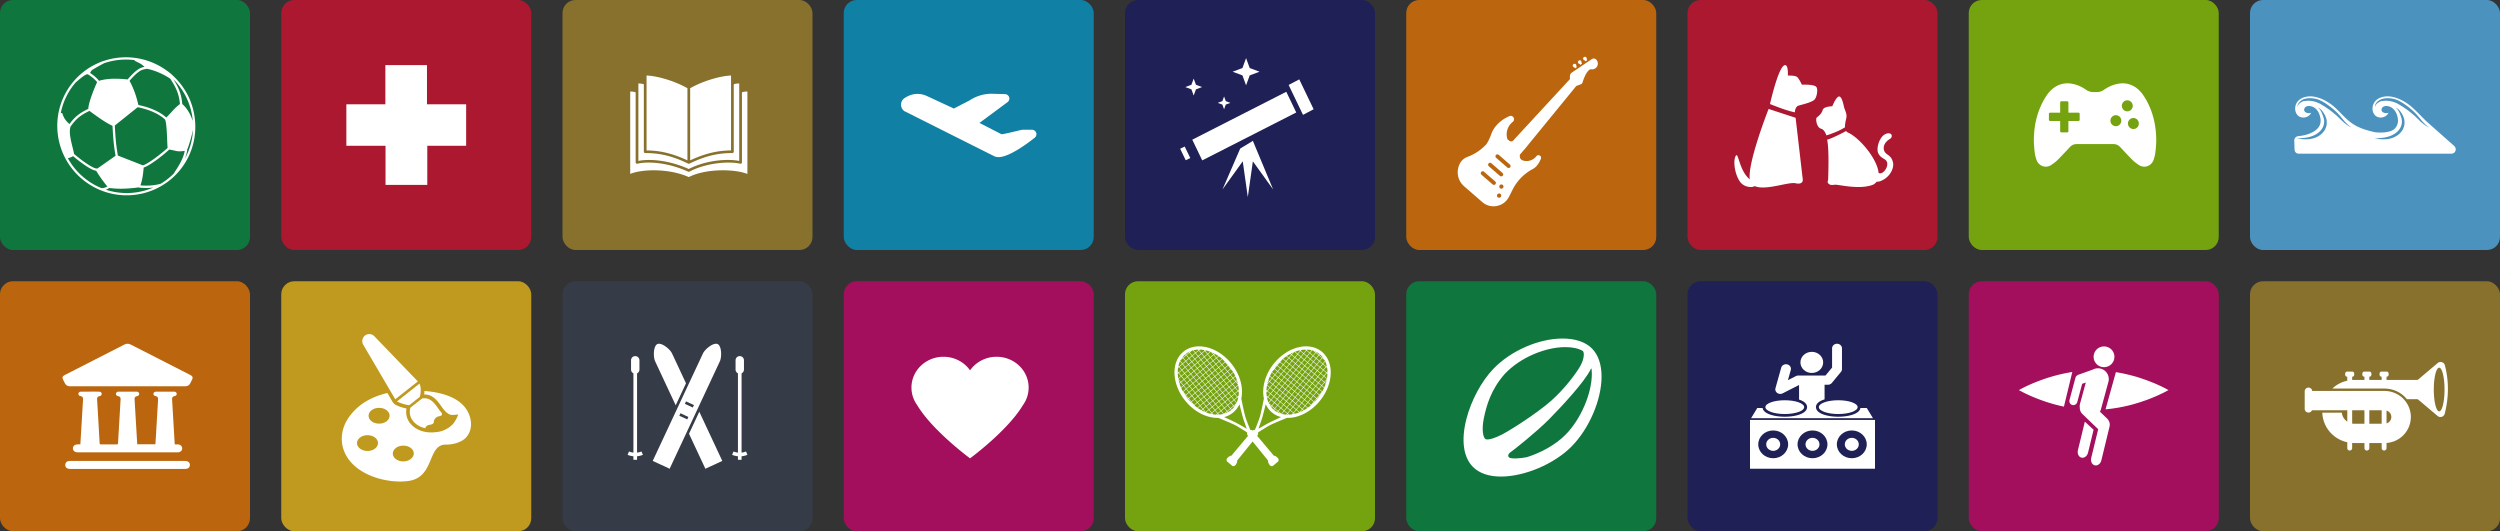 <svg width="960" height="204" viewBox="0 0 960 204" xmlns="http://www.w3.org/2000/svg"><rect x="0" y="0" width="960" height="204" fill="#333333" stroke="none"/><title>41912BD5-7019-4641-8FF4-F7DC8CDA6E2E</title><g fill="none" fill-rule="evenodd"><rect fill="#019444" opacity=".7" width="96" height="96" rx="5"/><path d="M74.975 47.54a.321.321 0 0 0-.004-.174l-.005-.021c-.345-6.96-3.333-13.404-8.415-18.155-.623-.647-1.551-1.412-2.612-2.152a26.675 26.675 0 0 0-23.857-3.727c-.578.15-1.374.452-2.3.873a26.056 26.056 0 0 0-4.948 2.826 26.44 26.44 0 0 0-4.272 3.89c-9.636 10.935-8.53 27.726 2.463 37.43a26.691 26.691 0 0 0 6.836 4.388c.356.17.652.272.904.381 10.397 4.159 22.315 1.347 29.674-7.003 4.509-5.12 6.828-11.704 6.536-18.557zm-.948-1.102c-.024-.063-.046-.127-.071-.19-.541-1.459-1.535-4.147-3.963-6.302-.358-4.528-1.97-7.176-3.406-9.503a25.68 25.68 0 0 1 7.44 15.995zM56.322 26.43a.667.667 0 0 0 .062-.018c2.335.409 5.951 1.736 9.06 3.856a.384.384 0 0 0 .042.094l.302.487c1.386 2.246 2.956 4.79 3.31 9.112-1.41 1.04-2.416 2.148-3.391 3.22-.581.639-1.179 1.297-1.86 1.94-2.285-2.128-6.336-3.947-10.71-4.798-.43-1.895-1.289-5.408-3.397-9.299.055-.063.108-.125.163-.186 3.388-3.848 4.582-4.067 5.964-4.32.147-.027.299-.055.455-.088zM44.086 48.2l8.769-7.017c4.398.838 8.446 2.67 10.58 4.789.521 1.617.655 5.102.756 7.666.049 1.312.096 2.46.177 3.151-3.443 3.143-8.013 6.368-9.504 6.704l-9.592-3.757c-.717-4.021-.928-6.775-1.186-11.535zm.288 11.607l-6.945 4.89a.348.348 0 0 0-.208-.018c-1.295.27-6.279-3.388-8.707-5.511a.37.37 0 0 0-.089-.056c-.103-.696-.324-1.579-.573-2.582-.657-2.645-1.471-5.923-.74-7.96.015-.011.026-.025.04-.038l.025-.034c.475-.683.933-1.274 1.402-1.805 1.482-1.684 3.162-2.88 5.774-4.105l.532.386c2.432 1.776 5.74 4.195 8.309 5.33.26 4.736.47 7.492 1.18 11.503zM35.107 27.16c.098-.11.204-.207.327-.317l.069-.062c.26-.142.595-.34.984-.567.915-.536 2.168-1.27 3.543-1.962a25.889 25.889 0 0 1 11.627-1.167c0 .13.072.253.191.313.24.124.481.24.723.357 1.027.497 2.006.97 2.904 1.923-1.403.266-2.838.695-6.256 4.576l-.219.248c-3.444-.343-7.404-.532-10.965.52-1.317-1.57-2.424-2.318-3.405-2.979l-.026-.019c.215-.5.373-.716.503-.864zM23.982 43.648a.35.35 0 0 0-.558-.174c-.036.03-.072.061-.106.094a25.296 25.296 0 0 1 5.719-11.877c.17-.14.384-.327.628-.54 1.015-.883 3.378-2.947 4.129-2.59a18.975 18.975 0 0 0 .13.087l.206.14c.914.619 1.948 1.316 3.165 2.75-1.094 2.326-3.387 8.071-3.376 10.262-2.7 1.273-4.453 2.527-6.01 4.295-.414.47-.82.981-1.23 1.555-.05-.045-.1-.093-.15-.14-.78-.729-1.957-1.832-2.547-3.862zm7.623 24.024a25.703 25.703 0 0 1-5.537-6.904c.969-.272 1.434-.452 1.978-.821.894.756 6.429 5.369 8.878 5.62a51.477 51.477 0 0 0 4.283 6.026c-.802.494-1.46.664-2.31.613a25.665 25.665 0 0 1-7.292-4.534zm9.068 5.188a6 6 0 0 0 1.291-.687c3.862.57 8.169.213 11.2-.213.043.029.092.047.147.055.727.096 2.89.318 5.494.021a25.622 25.622 0 0 1-18.132.824zm26.323-6.69a.36.36 0 0 0-.058.255 25.184 25.184 0 0 1-5.37 4.214.33.33 0 0 0-.156.004c-3.145.827-6.157.672-7.504.536.606-1.512 1.023-3.76 1.264-6.84 1.769-.495 6.246-3.64 9.826-6.91.892.147 1.5.286 1.993.401 1.201.278 1.752.406 3.937.12-.281 1.642-1.072 4.063-3.932 8.22zm3.92-5.082c.615-1.468.849-2.564.968-3.435a.333.333 0 0 0-.02-.175c.547-1.243 1.662-4.76 2.235-7.637a25.309 25.309 0 0 1-3.182 11.247z" fill="#FFF" fill-rule="nonzero"/><rect fill="#F67C01" opacity=".7" y="108" width="96" height="96" rx="5"/><path d="M48.975 180.071H26.853c-1.055 0-1.744-.547-1.796-1.42-.057-.957.62-1.64 1.664-1.645 2.332-.01 4.663-.005 6.994-.005h37.35c1.168 0 1.9.639 1.852 1.62-.044.87-.714 1.445-1.72 1.448-2.364.006-4.728.004-7.093.004H48.975v-.002zm-18.12-9.435c.094-1.516.185-2.96.272-4.405.225-3.767.447-7.535.671-11.303.033-.552.074-1.104.097-1.657.027-.665-.284-1.041-.933-1.155-.586-.102-.888-.442-.845-.95.04-.45.414-.771.977-.774 1.901-.012 3.802-.008 5.703-.008.447 0 .894-.01 1.339.01.513.023.884.356.918.788.039.485-.258.822-.815.927-.709.134-1.003.467-.963 1.174.175 3.07.366 6.139.547 9.208.149 2.534.303 5.067.429 7.602.02.407.102.561.556.555 2-.025 4-.021 6-.002.393.004.495-.12.516-.493.277-4.906.571-9.81.86-14.715.043-.715.093-1.43.12-2.144.025-.714-.26-1.052-.956-1.183-.562-.106-.859-.437-.825-.92.03-.448.414-.795.96-.798 2.33-.012 4.66-.013 6.992-.004.554.002.94.335.979.78.044.498-.263.842-.85.948-.654.119-.969.484-.931 1.156.13 2.34.275 4.678.414 7.017l.456 7.698.152 2.61h6.98c.071-1.086.147-2.153.21-3.22.265-4.5.528-8.998.79-13.497.016-.276.034-.554.02-.83-.024-.503-.34-.838-.846-.929-.646-.116-.97-.439-.934-.93.036-.476.44-.802 1.062-.804 2.282-.008 4.563-.007 6.844 0 .621.003 1.016.335 1.038.823.022.49-.285.8-.9.908-.582.104-.917.497-.884 1.1.155 2.779.32 5.556.484 8.334.157 2.68.315 5.359.474 8.038.019.324.047.647.077 1.047.377 0 .732-.003 1.088 0 1.041.008 1.752.624 1.759 1.52.007.914-.718 1.547-1.785 1.547-6.646.002-13.291.001-19.937 0l-18.3-.001c-1.207 0-1.949-.596-1.934-1.545.016-.96.74-1.525 1.957-1.524h.897zm18.128-22.308c-7.373 0-14.745-.002-22.118.002-.899 0-1.554-.355-1.946-1.165-.228-.469-.473-.93-.706-1.396-.404-.807-.244-1.3.576-1.719 3.882-1.986 7.766-3.97 11.65-5.952 3.766-1.924 7.538-3.838 11.298-5.773.85-.438 1.646-.43 2.497.005 7.572 3.878 15.152 7.743 22.729 11.612.132.067.265.132.394.205.573.329.765.867.491 1.456-.247.532-.53 1.047-.791 1.573-.388.784-1.025 1.153-1.905 1.153-3.637-.003-7.274 0-10.91 0H48.982z" fill="#FFF"/><rect fill="#DF0D2E" opacity=".7" x="108" width="96" height="96" rx="5"/><path fill="#FFF" fill-rule="nonzero" d="M147.982 25h15.975v15.05H179v15.927h-14.921V71h-16.036V55.977H133V40.05h14.982z"/><rect fill="#FCC717" opacity=".7" x="108" y="108" width="96" height="96" rx="5"/><g fill-rule="nonzero" fill="#FFF"><path d="M180.844 162.16c-.43-4.402-3.555-10.888-17.852-12.028 0 .471-.039.943-.117 1.336h.078c3.125 0 4.844 2.162 6.524 4.56 1.953 2.87 3.359 3.302 4.023 3.302 0 0 1.367 0 2.46-.196a11.415 11.415 0 0 1-2.03 3.695l-.274.275a8.813 8.813 0 0 1-2.422 1.73l-.234.118-.469.236c-1.25.51-2.226.668-2.5.668-.82.118-1.64.196-2.46.196-3.594 0-6.68-1.454-8.438-4.01-1.328-1.965-1.25-4.048-1.055-5.188-2.578-.472-4.258-1.455-4.336-1.494-.82-.59-1.172-1.337-1.172-1.337l-1.797-3.105c-9.18 2.123-13.632 7.076-15.742 10.81-1.758 3.145-2.304 6.958-1.25 10.457 3.086 10.22 16.992 13.68 25.117 12.5 10.118-1.454 7.149-13.955 14.22-13.955 2.773 0 4.804-.668 6.25-1.493 2.421-1.337 3.75-4.167 3.476-7.076zm-39.727 11.008c-2.226 0-4.023-1.337-4.023-3.027 0-1.651 1.797-3.027 4.023-3.027 2.227 0 4.024 1.336 4.024 3.027 0 1.69-1.797 3.027-4.024 3.027zm4.453-10.496c-2.226 0-4.023-1.337-4.023-3.027 0-1.69 1.797-3.027 4.023-3.027 2.227 0 4.024 1.336 4.024 3.027 0 1.69-1.797 3.027-4.024 3.027zm9.297 14.505c-2.226 0-4.023-1.336-4.023-3.027 0-1.65 1.797-3.027 4.023-3.027 2.227 0 4.024 1.337 4.024 3.027-.04 1.651-1.836 3.027-4.024 3.027z"/><path d="M151.781 153.316l8.672-6.84-16.719-17.375a2.68 2.68 0 0 0-3.593-.236c-1.055.825-1.328 2.32-.664 3.498l12.304 20.953zM157.172 155.596l4.062-3.224s.82-3.105-.156-5.07l-8.633 6.84s1.875 1.1 4.727 1.454zM158.305 161.257c.976 1.454 2.695 2.673 5 3.184.117-.472.43-.865.86-1.062.78-.393 1.913-.196 2.304-.982.117-.236.117-.472.156-.708.156-.826.86-1.572 1.68-1.769.547-.157 1.328-.197 1.406-.786.039-.197-.04-.433-.156-.63-.39-.47-.82-.982-1.25-1.61-1.836-2.674-3.36-4.325-6.211-3.893l-4.492 3.538c0-.039-.86 2.438.703 4.718z"/></g><rect fill="#AB8C2C" opacity=".7" x="216" width="96" height="96" rx="5"/><path d="M248.28 29c4.02.14 10.77 2.05 15.697 4.885v27.703c-6.721-3.17-11.698-3.783-15.698-3.824V29zm32.44 0v28.764c-4 .041-8.976.654-15.697 3.824V33.885c4.927-2.834 11.676-4.744 15.698-4.885zm-35.58 3.053c.73.012 1.42.059 2.093.322v25.887c0 .27.249.514.523.514 4.142 0 9.26.501 16.515 4.066a.54.54 0 0 0 .458 0c7.254-3.565 12.373-4.066 16.515-4.066a.54.54 0 0 0 .523-.514V32.375c.673-.263 1.362-.31 2.093-.322v29.744c-4.506-.898-12.742-.324-19.376 3.102-7.534-3.395-14.924-3.989-19.344-3.102V32.053zM242 35.138c.731.012 1.42.059 2.093.322v26.916c0 .312.346.576.654.498 3.997-.982 11.78-.499 19.524 3.053.149.068.33.062.474-.016 6.653-3.52 15.53-4.014 19.508-3.037.308.078.654-.186.654-.498V35.46c.673-.263 1.362-.31 2.093-.321v31.656c-2.343-.92-5.983-1.457-10.007-1.398-4.345.064-8.993.824-12.493 2.603-3.972-1.772-8.653-2.54-12.885-2.603-3.896-.06-7.323.47-9.615 1.382v-31.64z" fill-rule="nonzero" fill="#FFF"/><rect fill="#383F52" opacity=".7" x="216" y="108" width="96" height="96" rx="5"/><path d="M275.571 132.124c-1.57-.73-4.851 1.925-5.645 3.624l-19.278 41.233L257.14 180s14.682-31.402 19.277-41.233c.794-1.699.727-5.912-.846-6.643zm-11.671 28.93l-3.047-1.418.444-.948 3.046 1.419-.443.947zm2.134-4.565l-3.046-1.417.443-.948 3.047 1.417-.444.948zm20.432 16.88a6.323 6.323 0 0 1-1.7.435v-30.443c.54-.26.915-.805.915-1.442v-3.57c0-.888-.723-1.608-1.613-1.608s-1.613.719-1.613 1.608v3.57c0 .637.374 1.182.914 1.442v30.443a6.33 6.33 0 0 1-1.7-.435l-.535 1.288c.724.298 1.476.48 2.234.551v1.367h1.398v-1.367a7.757 7.757 0 0 0 2.234-.551l-.534-1.288zm-41.833.435v-30.443c.538-.26.914-.805.914-1.442v-3.57c0-.888-.723-1.608-1.613-1.608s-1.613.719-1.613 1.608v3.57c0 .637.375 1.182.914 1.442v30.443a6.323 6.323 0 0 1-1.7-.435l-.535 1.288c.724.298 1.476.48 2.234.551v1.367h1.398v-1.367a7.757 7.757 0 0 0 2.234-.551l-.535-1.288a6.3 6.3 0 0 1-1.698.435zm19.947-7.245l6.283 13.44 6.492-3.02-8.824-18.871-3.951 8.451zm-5.108-10.925l3.951-8.452-5.346-11.434c-.794-1.7-4.074-4.354-5.645-3.624-1.573.732-1.64 4.945-.847 6.643 1.683 3.598 4.715 10.087 7.887 16.867z" fill="#FFF" fill-rule="nonzero"/><rect fill="#02A2D5" opacity=".7" x="324" width="96" height="96" rx="5"/><path d="M347.307 37.7c2.843-1.919 5.862-2.155 8.823-.736l9.824 4.556.291.17 6.08-3.135c2.542-1.67 5.447-2.555 8.453-2.555h.003l5.13.144c.739.02 1.38.499 1.602 1.193.222.694-.02 1.45-.613 1.885l-10.792 7.982 8.493 4.354c1.05-.1 4.087-.831 5.599-1.197 1.955-.469 2.257-.537 2.6-.537h3.467c.731 0 1.386.454 1.632 1.135.246.68.032 1.44-.537 1.898-1.55 1.248-9.502 7.476-13.884 7.476-.745 0-1.404-.164-1.865-.434l-34.344-17.227a2.988 2.988 0 0 1-1.269-2.49 3.006 3.006 0 0 1 1.307-2.482" fill="#FFF"/><rect fill="#D4006F" opacity=".7" x="324" y="108" width="96" height="96" rx="5"/><path d="M395 148.829c0-6.533-5.507-11.829-12.3-11.829-4.246 0-7.99 2.069-10.2 5.215-2.21-3.146-5.953-5.215-10.2-5.215-6.793 0-12.3 5.296-12.3 11.829 0 2.507.815 4.829 2.198 6.742C358.135 165.477 372.5 176 372.5 176s14.365-10.523 20.302-20.429A11.462 11.462 0 0 0 395 148.83" fill="#FFF"/><rect fill="#171964" opacity=".7" x="432" width="96" height="96" rx="5"/><path fill="#FFF" fill-rule="nonzero" d="M476.241 57.04l4.861-2.946 7.778 18.655-7.778-10.8-1.944 13.746-1.945-13.746-7.778 10.8zM497.757 43.193l-36.1 18.397-3.822-7.95 36.1-18.396zM504.435 41.953l-4.08 2.15-5.52-11.483 4.08-2.148zM457.068 60.684l-1.75.85-2.144-4.416 1.75-.85zM458.376 30.172l.871 2.377 2.354.88-2.354.88-.871 2.378-.871-2.379-2.355-.879 2.355-.88zM470.043 37.044l.656 1.792 1.775.663-1.775.663-.656 1.791-.657-1.791-1.774-.663 1.774-.663zM478.494 22.317l1.396 3.81 3.774 1.411-3.774 1.41-1.396 3.811-1.396-3.81-3.774-1.41 3.774-1.411z"/><rect fill="#91D300" opacity=".7" x="432" y="108" width="96" height="96" rx="5"/><path d="M507.627 135.098h-.002a8.354 8.354 0 0 0-.235-.192l-.01-.008c-4.837-3.76-12.863-1.773-18.066 4.535-3.513 4.261-4.868 9.44-3.977 13.616-.101.512-1.078 5.412-1.565 7.044-.32 1.072-1.262 3.454-1.874 4.972a1.323 1.323 0 0 0-.899.274 1.322 1.322 0 0 0-.899-.274c-.611-1.518-1.552-3.9-1.873-4.972-.488-1.632-1.464-6.532-1.565-7.044.892-4.177-.463-9.355-3.978-13.616-5.203-6.308-13.23-8.294-18.065-4.535l-.01.008a8.115 8.115 0 0 0-.236.191l-.002.001c-2.353 1.974-3.543 5.05-3.35 8.663.19 3.546 1.695 7.197 4.236 10.277 3.514 4.262 8.317 6.55 12.555 6.428.48.194 5.081 2.057 6.584 2.838.986.514 3.138 1.88 4.506 2.764a1.35 1.35 0 0 0 .265 1.192l.086.104-6.465 7.688c-.368-.203-1.206.503-1.526.891-.357.433-.347 1.036.023 1.346l1.825 1.53c.37.31.96.21 1.317-.223.32-.388.852-1.35.588-1.677l5.985-7.394 5.986 7.395c-.264.328.268 1.29.587 1.678.358.432.948.53 1.317.223l1.824-1.53c.37-.31.38-.913.024-1.346-.32-.388-1.16-1.095-1.527-.891l-6.463-7.687.085-.106a1.35 1.35 0 0 0 .265-1.192c1.367-.883 3.52-2.25 4.507-2.763 1.501-.782 6.103-2.644 6.583-2.838 4.238.122 9.04-2.167 12.554-6.428 2.542-3.081 4.046-6.732 4.238-10.277.191-3.615-.999-6.69-3.353-8.665zm-31.924 15.263l-.181-.218.172-.145.009.363zm-8.353-2.303l-.931-1.127 1.12-.939.931 1.129-1.12.937zm1.247-.784l.93 1.129-1.119.938-.93-1.128 1.12-.939zm-2.33-.216l.932 1.129-1.039.87-.93-1.129 1.038-.87zm-1.164.716l-.931-1.128 1.039-.87.93 1.127-1.038.87zm1.19-.998l-.93-1.128 1.118-.938.931 1.128-1.119.938zm-1.058-1.282l-.964-1.17 1.12-.938.963 1.17-1.119.938zm-.15.128l-1.04.87-.964-1.17 1.039-.869.964 1.17zm-2.157-.172l.964 1.17-1.119.937-.964-1.168 1.119-.939zm-1.246.785l-.93-1.129 1.118-.937.932 1.127-1.12.939zm1.272-1.067l-.93-1.128 1.037-.87.931 1.128-1.038.87zm-1.058-1.281l-.931-1.13 1.04-.868.93 1.128-1.04.87zm-.153.127l-1.118.938-.931-1.128 1.119-.938.93 1.128zm-2.177-.344l-.93-1.128 1.12-.938.93 1.127-1.12.94zm-.15.128l-1.12.938-.93-1.128 1.119-.937.93 1.127zm.126.154l.93 1.128-1.118.938-.93-1.128 1.118-.938zm1.056 1.282l.931 1.128-1.119.938-.93-1.128 1.118-.938zm1.06 1.283l.963 1.169-1.119.938-.965-1.17 1.12-.937zm1.09 1.322l.93 1.128-1.119.939-.93-1.129 1.119-.938zm.152-.127l1.118-.938.931 1.128-1.119.938-.93-1.128zm2.178.344l.93 1.128-1.12.938-.93-1.128 1.12-.938zm1.056 1.281l.931 1.13-1.119.937-.93-1.128 1.118-.939zm.153-.127l1.039-.87.93 1.128-1.04.87-.93-1.128zm2.095.412l.93 1.128-1.036.87-.931-1.128 1.037-.87zm.153-.128l1.119-.938.93 1.128-1.119.938-.93-1.128zm1.271-1.065l1.12-.939.93 1.128-1.12.938-.93-1.127zm-.127-.154l-.93-1.128 1.118-.939.931 1.129-1.119.938zm-1.056-1.282l-.931-1.128 1.119-.939.93 1.128-1.118.939zm-1.059-1.283l-.93-1.128 1.12-.938.93 1.128-1.12.938zm-1.057-1.282l-.964-1.168 1.119-.94.964 1.17-1.119.938zm-1.09-1.323l-.932-1.129 1.12-.938.931 1.128-1.12.939zm-.155.128l-1.119.938-.93-1.128 1.119-.938.93 1.128zm-2.175-.343l-.93-1.13 1.118-.938.93 1.128-1.118.94zm-1.058-1.283l-.93-1.128 1.12-.938.93 1.128-1.12.938zm-.153.127l-1.037.87-.93-1.127 1.037-.87.93 1.127zm-2.094-.411l-.93-1.128 1.037-.87.931 1.128-1.038.87zm-.152.128l-1.12.938-.931-1.128 1.12-.938.931 1.128zm-1.271 1.066l-1.12.937-.93-1.128 1.117-.938.933 1.129zm-.215 2.346l-1.12.938-.929-1.127 1.118-.938.931 1.127zm.127.154l.93 1.13-1.118.937-.93-1.128 1.118-.939zm1.057 1.283l.93 1.128-1.119.938-.93-1.128 1.119-.938zm1.058 1.282l.964 1.17-1.12.938-.964-1.17 1.12-.938zm1.09 1.323l.93 1.128-1.118.938-.93-1.127 1.118-.939zm1.058 1.281l.931 1.129-1.12.938-.93-1.128 1.119-.939zm.152-.127l1.119-.938.931 1.128-1.12.94-.93-1.13zm2.177.345l.93 1.129-1.119.937-.93-1.127 1.12-.94zm1.057 1.282l.93 1.128-1.118.938-.931-1.128 1.119-.938zm.152-.128l1.119-.938.93 1.127-1.118.939-.931-1.128zm2.178.344l.93 1.127-1.12.939-.93-1.128 1.12-.938zm.151-.128l1.038-.87.931 1.127-1.038.87-.93-1.127zm1.19-.998l1.119-.938.93 1.128-1.118.938-.93-1.128zm2.178.345l.93 1.128-1.119.938-.93-1.128 1.119-.938zm.152-.129l1.118-.937.931 1.127-1.119.938-.93-1.128zm-.126-.154l-.932-1.128 1.12-.938.93 1.128-1.118.938zm-.716-3.475l1.118-.939.931 1.128-1.119.938-.93-1.127zm-.128-.155l-.931-1.128 1.12-.938.929 1.128-1.118.938zm-1.057-1.282l-.931-1.128 1.119-.938.93 1.128-1.118.938zm-1.057-1.282l-.93-1.128 1.118-.938.931 1.128-1.119.938zm-1.058-1.282l-.965-1.169 1.12-.938.964 1.17-1.12.937zm-1.092-1.323l-.93-1.128 1.118-.938.931 1.128-1.119.938zm-1.056-1.282l-.932-1.128 1.12-.938.931 1.128-1.12.938zm-.154.128l-1.118.938-.931-1.128 1.119-.938.93 1.128zm-2.176-.344l-.93-1.128 1.119-.938.93 1.128-1.119.938zm-1.057-1.282l-.93-1.128 1.118-.938.931 1.129-1.119.937zm-.153.128l-1.12.939-.93-1.129 1.12-.938.93 1.128zm-2.176-.344l-.931-1.128 1.119-.939.93 1.128-1.118.94zm-.153.128l-1.037.87-.932-1.129 1.04-.87.93 1.129zm-1.19.997l-1.119.94-.93-1.13 1.118-.938.93 1.128zm-2.177-.343l-.93-1.128 1.119-.939.93 1.128-1.119.939zm.906 1.409l-1.12.938-.93-1.128 1.119-.938.93 1.128zm-1.272 1.066l-1.118.937-.93-1.128 1.118-.938.93 1.129zm.126.154l.932 1.128-1.12.938-.931-1.128 1.12-.938zm.717 3.476l-1.12.938-.93-1.128 1.119-.938.93 1.128zm.126.155l.931 1.127-1.119.939-.93-1.128 1.118-.938zm1.057 1.281l.931 1.128-1.12.939-.93-1.129 1.119-.938zm.75 3.518l-1.117.937-.964-1.169 1.117-.937.964 1.17zm-.81-1.298l1.118-.938.964 1.169-1.119.938-.964-1.17zm2.209.386l.93 1.128-1.118.939-.931-1.128 1.119-.94zm1.058 1.281l.931 1.128-1.119.939-.931-1.128 1.12-.939zm1.057 1.282l.93 1.128-1.118.938-.93-1.128 1.118-.938zm.154-.128l1.119-.939.93 1.129-1.118.938-.931-1.128zm2.175.344l.931 1.128-1.119.938-.93-1.128 1.118-.938zm1.057 1.282l.931 1.128-1.119.938-.93-1.128 1.118-.938zm.152-.128l1.12-.938.93 1.128-1.119.938-.93-1.128zm2.178.345l.93 1.127-1.118.939-.93-1.128 1.118-.938zm.152-.127l1.12-.94.93 1.129-1.119.937-.93-1.126zm1.272-1.067l1.039-.87.93 1.128-1.039.87-.93-1.128zm2.095.412l.931 1.128-1.039.869-.93-1.127 1.038-.87zm1.057 1.281l.931 1.128-1.038.87-.93-1.128 1.037-.87zm-.904-1.41l1.119-.937.93 1.127-1.118.939-.931-1.128zm1.27-1.064l1.12-.94.931 1.128-1.12.94-.93-1.128zm.216-2.348l1.119-.939.93 1.127-1.12.939-.93-1.127zm-.127-.155l-.931-1.128 1.119-.938.93 1.128-1.118.938zm-.716-3.476l1.118-.938.931 1.128-1.119.938-.93-1.128zm-.127-.154l-.931-1.127 1.12-.939.93 1.129-1.119.937zm.06-2.22l-1.116.938-.932-1.128 1.12-.938.928 1.128zm-2.175-.344l-.93-1.127 1.118-.94.93 1.13-1.118.937zm-1.059-1.282l-.964-1.17 1.12-.938.965 1.17-1.12.938zm-1.09-1.323l-.93-1.129 1.118-.937.93 1.127-1.118.939zm-1.057-1.283l-.931-1.128 1.12-.938.93 1.128-1.119.938zm-1.058-1.282l-.93-1.128 1.12-.937.93 1.128-1.12.937zm-.152.128l-1.119.939-.93-1.128 1.12-.939.929 1.128zm-2.176-.342l-.93-1.13 1.118-.937.93 1.128-1.118.939zm-1.059-1.283l-.93-1.128 1.12-.938.93 1.128-1.12.938zm-.152.128l-1.119.938-.93-1.127 1.119-.94.93 1.13zm-1.057-1.282l-1.119.939-.93-1.128 1.118-.939.931 1.128zm-1.272 1.065l.001.001-1.119.938-.93-1.128 1.118-.938.93 1.127zm-1.272 1.066l-1.037.87-.93-1.128 1.036-.87.931 1.128zm-2.096-.412l-.928-1.128 1.037-.87.93 1.127-1.039.87zm-.152.128l-1.118.938-.931-1.128 1.119-.938.93 1.128zm-.214 2.349l-1.117.937-.931-1.127 1.117-.938.931 1.128zm-1.272 1.065l-1.118.938-.931-1.127 1.119-.938.93 1.127zm-.213 2.348l-1.12.938-.93-1.128 1.119-.939.93 1.13zm.127.154l.93 1.128-1.118.938-.932-1.128 1.12-.938zm.715 3.476l-1.118.938-.93-1.128 1.117-.938.93 1.128zm.127.154l.93 1.129-1.117.937-.93-1.128 1.117-.938zm1.058 1.282l.93 1.128-1.118.938-.931-1.128 1.119-.938zm.75 3.517l-1.119.938-.964-1.168 1.12-.94.963 1.17zm.126.154l.931 1.128-1.12.938-.93-1.128 1.119-.938zm.154-.127l1.117-.939.931 1.128-1.119.938-.929-1.127zm2.176.342l.93 1.13-1.117.937-.931-1.128 1.118-.939zm1.056 1.284l.931 1.127-1.117.938-.931-1.128 1.117-.937zm1.058 1.28l.93 1.129-1.117.937-.93-1.127 1.117-.938zm.153-.126l1.119-.938.93 1.126-1.118.94-.931-1.128zm2.176.343l.932 1.128-1.12.938-.932-1.128 1.12-.938zm1.059 1.282l.93 1.128-1.12.938-.93-1.128 1.12-.938zm.153-.127l1.119-.938.93 1.127-1.118.937-.931-1.126zm2.175.343l.931 1.128-1.119.938-.93-1.128 1.118-.938zm.153-.127l1.119-.939.93 1.128-1.118.937-.93-1.126zm1.27-1.066l1.12-.938.93 1.126-1.118.94-.931-1.128zm2.177.344l.93 1.128-1.118.937-.93-1.127 1.118-.938zm-.023 2.58c-.31.163-.636.301-.968.42l.777-.651.191.231zm-.04-.361l1.12-.938.31.375c-.004.003-.007.007-.012.009a12.2 12.2 0 0 1-.25.199l-.092.07c-.052.04-.106.077-.16.116-.039.026-.078.054-.117.082-.013.009-.025.015-.037.024a6.793 6.793 0 0 1-.543.328l-.218-.265zm1.274-1.065l1.038-.87.203.247a7.554 7.554 0 0 1-.61.687c-.029.03-.056.06-.085.086a8.508 8.508 0 0 1-.235.219c-.001.001-.003.001-.004.004l-.307-.373zm1.19-1l.685-.573a7.958 7.958 0 0 1-.51.787l-.174-.213zm-.128-.153l-.93-1.127 1.119-.939.908 1.101c-.013.025-.025.052-.039.077l-1.058.888zm.342-2.193l1.12-.938.27.328a9.18 9.18 0 0 1-.542 1.638l-.848-1.028zm1.272-1.066l.25-.21c-.022.14-.048.281-.077.42l-.173-.21zm-.127-.154l-.93-1.127 1.119-.939.33.402c-.008.446-.041.883-.098 1.31l-.42.354zm.501-2.588l-.287.24-.93-1.127 1.008-.845c.107.584.178 1.163.21 1.732zm-.252-1.956l-1.091.914-.931-1.128 1.12-.938.886 1.075.016.077zm-.11-.504l-.64-.775.344-.29c.112.355.21.711.296 1.065zm-.36-1.27l-.407.34-.93-1.127.784-.657c.209.48.393.962.553 1.444zm-.637-1.635l-.828.693-.93-1.128 1.083-.908c.249.443.472.892.675 1.343zm-.8-1.566c.01.015.018.031.027.046l-1.112.932-.93-1.128 1.119-.938.896 1.088zm-1.753-2.538c.311.382.606.772.883 1.168l-.932-1.128.049-.04zm.729 1.296l-1.117.937-.932-1.128 1.12-.938.929 1.129zm-.858-1.45l-.046.04-.884-1.072c.32.329.63.673.93 1.032zm-.199.167l-1.119.938-.963-1.169 1.119-.938.963 1.17zm-1.902-2.306l.812.983-1.12.938-.93-1.128 1.092-.916c.049.04.097.08.146.123zm-.301-.253l-1.065.892-.93-1.128.799-.67c.407.28.805.582 1.196.906zm-1.368-1.023l-.754.633-.93-1.128.364-.307c.447.243.888.51 1.32.802zm-1.51-.903l-.301.254-.554-.672c.287.129.573.269.856.418zm-1.255-.589l.801.972-1.119.938-.93-1.128 1.035-.868c.07.027.142.056.213.086zm-2.095-.677c.555.13 1.113.3 1.67.51l-.95.794-.93-1.128.21-.176zm-.246-.056l-.092.077-.094-.114.186.037zm-.49-.092l.246.298-1.119.938-.93-1.128.308-.257c.49.015.992.065 1.495.15zm-1.8-.155l-.131.109-.087-.106.218-.003zm-.47.011l.186.225-1.119.938-.76-.923a8.984 8.984 0 0 1 1.693-.24zm-1.907.294l.822.997-1.12.94-.93-1.129.816-.683c.135-.045.272-.087.412-.125zm-.968.329l-.386.325-.09-.108c.157-.078.315-.15.476-.217zm-.656.31l.116.142-1.037.87-.22-.268c.36-.285.741-.533 1.14-.744zm-1.307.878l.011-.009.222.271-1.118.94-.135-.164a7.582 7.582 0 0 1 1.02-1.038zm-1.145 1.199l.106.13-.48.402c.117-.183.242-.361.374-.532zm-.677 1.046l.91-.763.93 1.128-1.117.938-.858-1.04c.043-.089.09-.177.135-.263zm-.23.46l.8.97-1.119.938-.245-.296c.14-.566.33-1.104.564-1.611zm-.62 1.857l.147.18-.221.186c.022-.123.047-.246.073-.366zm-.125.67l.4-.335.93 1.127-1.118.939-.332-.402c.014-.457.056-.901.12-1.33zm-.126 1.634l.184.223-.181.153a33.274 33.274 0 0 1-.003-.376zm.017.77l-.007-.14.3-.251.93 1.128-1.038.87a13.86 13.86 0 0 1-.185-1.608zm1.35.89l.932 1.128-1.12.938-.931-1.128 1.12-.938zm-1.042 1.342l.703.852-.395.33c-.12-.393-.222-.787-.308-1.182zm.37 1.39l.46-.384.93 1.128-.85.71a17.056 17.056 0 0 1-.54-1.454zm1.171 2.774c-.195-.372-.378-.75-.546-1.129l.891-.747.93 1.128-1.119.938-.156-.19zm1.402-.594l.93 1.128-1.118.938-.93-1.128 1.118-.938zm-.408 2.251a22.422 22.422 0 0 1-.415-.643l.483.585-.068.058zm.112.165l.083-.069.964 1.17-.137.114a18.552 18.552 0 0 1-.91-1.215zm2.012 2.46a19.394 19.394 0 0 1-.977-1.088l.139-.118.932 1.128-.094.079zm.14.145l.08-.068.566.687a18.1 18.1 0 0 1-.646-.62zm.233-.196l1.118-.937.931 1.127-1.119.938-.93-1.128zm1.3 1.577l-.243-.295 1.119-.938.93 1.128-.92.77c-.299-.21-.594-.431-.886-.665zm1.056.784l.876-.735.93 1.128-.497.417c-.44-.245-.88-.515-1.309-.81zm1.497.914l.437-.367.79.957c-.41-.174-.82-.372-1.227-.59zm.59-.496l1.119-.937.93 1.127-1.119.938-.93-1.128zm1.078 1.267l1.098-.92.93 1.126-.378.317c-.55-.135-1.102-.31-1.65-.523zm1.892.582l.264-.221.272.33c-.178-.032-.357-.07-.536-.109zm.835.158l-.419-.508 1.12-.939.93 1.129-.515.43c-.369-.017-.74-.054-1.116-.112zm1.415.123l.342-.287.233.282c-.192.008-.381.009-.575.005zm.823-.017l-.329-.398 1.12-.94.883 1.073c-.539.141-1.1.229-1.674.265zm.944-1.464l1.118-.938.931 1.128-1.119.937-.93-1.127zm5.678 4.611c-.956-.495-3.11-1.496-4.653-2.201a8.82 8.82 0 0 0 3.514-1.785 8.912 8.912 0 0 0 2.383-3.159c.408 1.66.989 3.976 1.298 5.014.279.93.957 2.887 1.496 4.42-1.396-.814-3.182-1.843-4.038-2.289zm35.042-19.74l-.332.4-1.119-.938.931-1.127.4.334c.066.429.106.873.12 1.33zm-3.29 6.594l-1.116-.937.93-1.129 1.117.938-.93 1.128zm-16.101 1.75l.93-1.128 1.12.938-.931 1.127-1.12-.937zm.99 1.093l-.93 1.128-1.119-.939.93-1.128 1.12.939zm10.956-8.235l-.93 1.129-1.118-.938.929-1.128 1.119.937zm-.992-1.092l.93-1.127 1.12.938-.93 1.128-1.12-.939zm-2.116 2.564l.932-1.127 1.119.937-.931 1.129-1.12-.94zm.993 1.093l-.964 1.168-1.119-.937.964-1.17 1.119.939zm-.086-2.502l-1.039-.87.93-1.128 1.04.869-.931 1.129zm-.129.153l-.929 1.128-1.039-.87.931-1.127 1.037.87zm-1.057 1.282l-.963 1.17-1.039-.87.964-1.169 1.038.87zm-3.058 1.582l.93-1.128 1.04.87-.932 1.128-1.038-.87zm.91 1.024l-.93 1.127-1.039-.87.93-1.128 1.04.87zm-.007-2.434l-1.118-.938.963-1.17 1.12.939-.965 1.169zm-.126.155l-.93 1.128-1.12-.938.931-1.129 1.12.939zm-1.056 1.282l-.931 1.127-1.12-.937.93-1.129 1.12.939zm-1.06 1.281l-.929 1.128-1.119-.938.93-1.129 1.118.94zm-1.056 1.282l-.93 1.128-1.12-.938.93-1.127 1.12.937zm.152.128l1.037.87-.93 1.127-1.038-.87.93-1.127zm.126-.154l.931-1.128 1.039.87-.93 1.127-1.04-.87zm2.122-.13l1.12.938-.932 1.128-1.118-.938.93-1.129zm.127-.154l.93-1.128 1.12.938-.93 1.128-1.12-.938zm1.058-1.282l.931-1.128 1.118.938-.93 1.128-1.119-.938zm2.201-.063l1.12.938-.932 1.129-1.119-.939.931-1.128zm.128-.153l.963-1.17 1.12.938-.965 1.17-1.118-.938zm1.091-1.324l.931-1.128 1.119.938-.93 1.128-1.12-.938zm1.057-1.282l.93-1.128 1.12.939-.931 1.128-1.12-.939zm1.056-1.282l.931-1.127 1.119.937-.93 1.128-1.12-.938zm.908-1.41l-1.12-.937.93-1.128 1.12.938-.93 1.128zm-1.273-1.065l-1.038-.87.931-1.128 1.037.87-.93 1.128zm-.127.154l-.93 1.127-1.038-.87.93-1.128 1.038.87zm-2.12.13l-1.12-.938.93-1.128 1.12.938-.93 1.128zm-.128.154l-.93 1.129-1.12-.94.931-1.127 1.12.938zm-1.058 1.282l-.929 1.128-1.119-.939.931-1.128 1.117.939zm-2.202.062l-1.119-.938.931-1.128 1.12.938-.932 1.128zm-.126.155l-.965 1.168-1.119-.938.965-1.17 1.119.94zm-1.091 1.322l-.931 1.128-1.12-.938.93-1.128 1.12.938zm-1.058 1.282l-.931 1.128-1.12-.938.932-1.128 1.119.938zm-1.057 1.283l-.93 1.128-1.12-.938.931-1.129 1.12.939zm-1.058 1.282l-.929 1.127-1.119-.938.93-1.128 1.118.939zm.367 2.474l1.038.87-.931 1.128-1.037-.87.93-1.128zm1.19.999l1.12.938-.93 1.128-1.12-.939.93-1.127zm.128-.154l.93-1.127 1.12.938-.931 1.127-1.119-.938zm2.202-.062l1.119.938-.931 1.128-1.119-.938.93-1.128zm.126-.153l.93-1.13 1.12.94-.93 1.127-1.12-.937zm1.057-1.284l.931-1.128 1.119.938-.93 1.129-1.12-.939zm2.203-.063l1.12.938-.931 1.128-1.12-.938.931-1.128zm.127-.153l.93-1.128 1.12.939-.931 1.127-1.12-.938zm1.056-1.282l.965-1.17 1.119.94-.965 1.17-1.119-.94zm1.093-1.323l.93-1.128 1.12.938-.931 1.128-1.12-.938zm1.056-1.282l.931-1.129 1.119.939-.93 1.128-1.12-.938zm1.057-1.283l.93-1.127 1.12.938-.93 1.127-1.12-.938zm.907-1.409l-1.12-.937.931-1.128 1.118.938-.929 1.127zm-.062-2.22l.93-1.128 1.12.938-.931 1.128-1.12-.938zm.903-1.41l-1.118-.938.93-1.128 1.12.939-.932 1.128zm-.125.155l-.931 1.128-1.119-.939.93-1.128 1.12.939zm-2.204.061l-1.037-.87.93-1.127 1.04.87-.933 1.127zm-1.19-.997l-1.119-.938.93-1.128 1.12.938-.93 1.128zm-.126.154l-.93 1.129-1.12-.94.931-1.127 1.12.938zm-2.203.062l-1.12-.938.931-1.129 1.12.939-.931 1.128zm-.127.154l-.93 1.128-1.119-.939.931-1.128 1.118.94zm-1.056 1.282l-.931 1.128-1.119-.938.93-1.128 1.12.938zm-2.204.062l-1.119-.938.93-1.128 1.121.938-.932 1.128zm-.126.154l-.93 1.128-1.12-.939.931-1.128 1.12.939zm-1.057 1.282l-.965 1.169-1.119-.938.964-1.17 1.12.94zm-1.092 1.323l-.931 1.128-1.12-.938.932-1.128 1.119.938zm-1.057 1.282l-.93 1.128-1.12-.938.931-1.128 1.12.938zm-1.056 1.282l-.932 1.128-1.117-.938.929-1.128 1.12.938zm-1.058 1.283l-.931 1.128-1.119-.939.93-1.127 1.12.938zm-.906 1.41l1.12.937-.931 1.128-1.118-.938.929-1.128zm.062 2.22l-.93 1.127-1.12-.938.931-1.127 1.12.937zm-1.056 1.282l-.93 1.128-1.12-.94.93-1.126 1.12.938zm.152.127l1.12.939-.931 1.128-1.12-.939.931-1.128zm.213 2.347l1.04.87-.932 1.128-1.038-.87.93-1.128zm.128-.153l.931-1.128 1.037.87-.929 1.127-1.039-.87zm1.058-1.282l.93-1.128 1.038.87-.93 1.128-1.038-.87zm2.12-.13l1.12.938-.931 1.126-1.119-.938.93-1.127zm1.272 1.066l1.118.939-.93 1.128-1.118-.94.93-1.127zm.128-.154l.93-1.128 1.12.937-.932 1.128-1.118-.937zm2.2-.063l1.12.938-.931 1.128-1.12-.938.931-1.128zm.128-.154l.931-1.128 1.118.938-.93 1.128-1.119-.938zm1.057-1.281l.93-1.13 1.12.94-.931 1.128-1.12-.938zm2.202-.063l1.119.938-.93 1.128-1.118-.938.93-1.128zm.127-.154l.93-1.128 1.121.939-.931 1.128-1.12-.939zm1.058-1.281l.93-1.13 1.12.94-.931 1.127-1.119-.937zm1.057-1.283l.964-1.169 1.119.938-.964 1.17-1.119-.939zm2.237-.103l1.117.938-.963 1.168-1.118-.937.964-1.169zm-.025-.282l-1.12-.938.93-1.128 1.118.937-.928 1.129zm-.063-2.22l.931-1.128 1.119.937-.93 1.128-1.12-.937zm1.057-1.282l.93-1.127 1.12.938-.931 1.128-1.12-.94zm.904-1.41l-1.12-.938.931-1.128 1.12.938-.93 1.128zm-.06-2.22l.929-1.128 1.118.938-.93 1.128-1.118-.938zm1.057-1.281l.93-1.128 1.12.938-.931 1.127-1.119-.937zm-.154-.129l-1.117-.937.93-1.127 1.118.937-.931 1.127zm-.213-2.348l-1.119-.938.93-1.127 1.12.938-.931 1.127zm-1.27-1.066l-1.041-.87.93-1.127 1.038.87-.928 1.127zm-.13.154l-.93 1.128-1.037-.87.93-1.127 1.038.87zm-2.12.131l-1.12-.938h.002l.93-1.128 1.118.938-.93 1.128zm-1.272-1.066l-1.119-.938v-.001l.931-1.127 1.12.939-.932 1.127zm-.127.155l-.93 1.127-1.118-.938.93-1.129 1.118.94zm-2.2.061l-1.121-.938.93-1.128 1.121.938-.93 1.128zm-.13.154l-.929 1.129-1.118-.94.93-1.127 1.118.938zm-1.056 1.282l-.931 1.128-1.118-.939.929-1.127 1.12.938zm-2.2.061l-1.12-.938.93-1.128 1.119.938-.93 1.128zm-.128.154l-.932 1.128-1.117-.938.929-1.128 1.12.938zm-1.058 1.282l-.931 1.129-1.119-.939.93-1.127 1.12.937zm-1.057 1.283l-.964 1.17-1.12-.94.963-1.169 1.12.939zm-1.093 1.324l-.93 1.127-1.118-.938.93-1.128 1.118.939zm-1.057 1.28l-.931 1.129-1.116-.938.928-1.128 1.12.938zm-1.056 1.283l-.931 1.128-1.12-.939.931-1.128 1.12.939zm-1.058 1.282l-.93 1.128-1.12-.939.931-1.128 1.12.94zm-.904 1.41l1.119.939-.931 1.128-1.118-.939.93-1.128zm.06 2.22l-.93 1.129-1.119-.939.93-1.127 1.12.938zm-1.057 1.283l-.93 1.127-.421-.353c-.057-.428-.09-.865-.098-1.311l.33-.401 1.119.938zm-1.057 1.281l-.171.21a8.198 8.198 0 0 1-.078-.42l.25.21zm.152.128l1.12.938-.848 1.028a9.235 9.235 0 0 1-.542-1.637l.27-.33zm1.273 1.066l1.12.938-.932 1.128-1.059-.887-.037-.077.908-1.102zm.06 2.219l-.173.213a7.958 7.958 0 0 1-.51-.787l.683.574zm.153.13l1.038.869-.306.373c-.002-.003-.003-.003-.005-.004a8.48 8.48 0 0 1-.234-.219c-.03-.027-.057-.056-.086-.086l-.104-.104a7.69 7.69 0 0 1-.506-.583l.203-.247zm1.192.996l1.12.939-.22.265a6.793 6.793 0 0 1-.542-.328c-.013-.009-.025-.015-.038-.025l-.117-.081-.16-.116-.094-.07a14.893 14.893 0 0 1-.234-.186l-.014-.013a.05.05 0 0 1-.012-.01l.311-.375zm1.272 1.068l.777.65a7.459 7.459 0 0 1-.968-.419l.191-.231zm-.026-.284l-1.12-.937.932-1.128 1.118.938-.93 1.127zm-.061-2.22l.93-1.127 1.12.939-.931 1.128-1.12-.94zm2.2-.06l1.119.937-.931 1.126-1.119-.936.93-1.128zm1.271 1.064l1.12.938-.931 1.128-1.12-.938.931-1.128zm.127-.154l.93-1.127 1.12.938-.931 1.126-1.12-.937zm2.204-.062l1.119.938-.931 1.128-1.12-.938.932-1.128zm.125-.154l.932-1.128 1.119.938-.93 1.128-1.12-.938zm1.059-1.283l.93-1.126 1.12.938-.931 1.128-1.12-.94zm2.201-.061l1.12.938-.931 1.127-1.118-.937.93-1.128zm.128-.153l.931-1.128 1.118.937-.931 1.13-1.118-.94zm1.058-1.281l.93-1.13 1.118.939-.931 1.127-1.117-.936zm1.057-1.283l.931-1.128 1.116.938-.93 1.128-1.117-.938zm2.202-.063l1.119.938-.93 1.128-1.121-.938.932-1.128zm.128-.154l.963-1.17 1.12.94-.966 1.168-1.117-.938zm.937-1.451l-1.119-.938.93-1.128 1.12.938-.931 1.128zm.997-3.502l.93-1.128 1.117.938-.93 1.128-1.117-.938zm.903-1.41l-1.12-.938.932-1.128 1.12.938-.932 1.128zm-.061-2.22l.93-1.128 1.12.939-.931 1.128-1.12-.939zm2.336-2.378l-.22-.186.146-.18c.027.12.052.243.074.366zm-.13-.61l-.245.296-1.118-.938.8-.97c.234.507.423 1.045.563 1.612zm-.793-2.073c.045.086.091.173.134.263l-.857 1.04-1.119-.938.93-1.128.912.763zm-.677-1.046c.132.171.256.348.373.532l-.48-.403.107-.13zm-1.145-1.199c.374.314.714.66 1.02 1.038l-.135.162-1.117-.939.221-.27c.004.003.008.006.01.01zm-1.307-.878c.4.212.781.459 1.141.745l-.22.268-1.038-.87.117-.143zm-.18-.093l-.09.108-.387-.325c.161.067.319.139.477.217zm-1.033-.422l.815.684-.93 1.128-1.118-.94.822-.996c.14.038.276.08.411.124zm-2.319-.418c.58.028 1.147.107 1.695.24l-.761.923-1.119-.938.185-.225zm-.252-.008l-.087.106-.13-.11.217.004zm-2.017.152a11.1 11.1 0 0 1 1.495-.15l.309.258-.931 1.128-1.12-.938.247-.298zm-.304.055l-.095.115-.091-.077.186-.038zm-.431.093l.21.176-.932 1.128-.948-.795c.556-.21 1.114-.38 1.67-.509zm-1.883.59l1.036.869-.931 1.128-1.119-.938.802-.972c.07-.03.14-.059.212-.086zm-.614.258l-.554.672-.301-.254c.283-.15.569-.29.855-.418zm-1.045.52l.365.306-.93 1.128-.755-.632c.433-.292.874-.56 1.32-.802zm-1.492.918l.8.67-.93 1.128-1.066-.893c.392-.323.79-.624 1.196-.905zm-1.496 1.16c.048-.043.097-.083.146-.124l1.09.916-.929 1.128-1.119-.938.812-.983zm.18 2.073l-.964 1.17-1.119-.939.964-1.17 1.119.94zm-1.35-.967l-.885 1.072-.046-.04c.3-.359.61-.703.93-1.032zm-.86 1.354l1.12.938-.932 1.128-1.117-.938.93-1.128zm-1.083 1c.277-.396.571-.786.883-1.168l.048.04-.931 1.128zm-.871 1.37l.897-1.088 1.119.938-.93 1.128-1.113-.932c.009-.015.017-.031.027-.046zm-.125.224l1.082.908-.929 1.128-.83-.694c.205-.451.429-.9.677-1.342zm-.759 1.532l.785.658-.93 1.127-.407-.34c.16-.482.343-.965.552-1.445zm-.617 1.65l.344.289-.639.775c.085-.353.185-.709.295-1.064zm-.404 1.569l.015-.076.886-1.075 1.12.938-.931 1.128-1.09-.915zm-.045.225l1.008.845-.93 1.128-.287-.242c.031-.57.102-1.148.209-1.731zm-.222 1.98l.174.145-.182.218c.001-.12.004-.24.008-.363zm.986 12.365c-.856.446-2.642 1.475-4.038 2.288.54-1.533 1.217-3.49 1.494-4.42.311-1.038.89-3.354 1.3-5.014a8.91 8.91 0 0 0 2.381 3.16 8.822 8.822 0 0 0 3.515 1.784c-1.543.706-3.695 1.706-4.652 2.202zm3.63-4.42l.93-1.129 1.119.939-.93 1.127-1.12-.938zm1.318 1.01l.884-1.074 1.12.94-.33.398a8.966 8.966 0 0 1-1.674-.265zm1.922.274l.234-.281.34.286a7.701 7.701 0 0 1-.574-.005zm.875-.005l-.515-.43.931-1.129 1.12.94-.42.507a10.75 10.75 0 0 1-1.116.112zm1.414-.161l.274-.33.263.221c-.179.04-.358.077-.537.109zm.78-.168l-.38-.317.932-1.127 1.097.921c-.549.213-1.1.388-1.65.523zm.677-1.6l.931-1.126 1.119.937-.93 1.127-1.12-.937zm1.412.897l.79-.957.437.367a15.25 15.25 0 0 1-1.227.59zm1.416-.695l-.498-.417.931-1.128.876.735c-.43.295-.87.565-1.309.81zm2.364-1.594c-.29.233-.586.456-.886.666l-.92-.77.932-1.129 1.119.939-.245.294zm-.749-1.386l.931-1.128 1.119.938-.93 1.128-1.12-.938zm1.635.624l.568-.687.08.068c-.212.213-.428.421-.648.62zm.788-.763l-.095-.079.932-1.128.138.118a19.1 19.1 0 0 1-.975 1.089zm1.1-1.246l-.136-.114.965-1.17.081.07c-.284.413-.586.819-.91 1.214zm1.025-1.38l-.068-.058.482-.585c-.133.215-.273.43-.414.643zm-.221-.186l-1.119-.938.93-1.128 1.12.938-.931 1.128zm1.213-1.471l-.157.19-1.119-.938.931-1.128.892.747c-.168.379-.351.757-.547 1.129zm.631-1.32l-.85-.71.931-1.129.46.385c-.156.49-.337.973-.54 1.454zm.602-1.662l-.394-.33.703-.852c-.086.395-.188.79-.31 1.182zm-.545-.458l-1.12-.938.931-1.128 1.12.938-.93 1.128zm1.161-2.957a13.86 13.86 0 0 1-.185 1.609l-1.038-.871.93-1.128.3.252-.007.138zm.015-.393l-.182-.152.185-.223-.003.375z" fill="#FFF" fill-rule="nonzero"/><rect fill="#F67C01" opacity=".7" x="540" width="96" height="96" rx="5"/><path d="M612.802 22.75c-.425-.37-1.07-.36-1.54-.042l-2.087 1.389-5.556 3.742a1.756 1.756 0 0 0-.774 1.447v1.099l-20.87 22.597-.009-.008-.264.304-.077.07.009.008-.491.565a1.14 1.14 0 0 1-1.611.11l-.31-.27c-.217-.189-.342-.236-.342-.236-.832-2.426-.014-5.126 2.023-6.737a1.69 1.69 0 0 0 .16-.15 1.308 1.308 0 0 0-.114-1.839 1.288 1.288 0 0 0-1.371-.2l-.56.276c-2.954 1.4-5.45 3.802-6.467 6.9-.136.406-1.243 3.142-2.041 3.9l-.719.687a18.64 18.64 0 0 1-6.2 3.854c-1.1.41-2.084 1.119-2.713 2.11-1.824 2.858-1.424 6.8 1.33 9.194l6.992 6.078a6.538 6.538 0 0 0 4.182 1.622c2.442.038 4.86-1.253 6.082-3.666l1.399-2.795a18.78 18.78 0 0 1 2.508-3.723 17.368 17.368 0 0 1 2.571-2.417 15.603 15.603 0 0 1 2.627-1.697l.008-.009a5.523 5.523 0 0 0 1.618-1.338 9.495 9.495 0 0 0 1.233-1.994l.271-.573c.146-.373.07-.792-.16-1.07-.113-.121-.252-.221-.401-.272a.995.995 0 0 0-1.045.19l-.12.14a4.689 4.689 0 0 1-1.896 1.448 4.564 4.564 0 0 1-3.357.147c-.6-.201-1.053-.733-1.108-1.375-.036-.414-.007-.811.221-1.074l2.258-2.597-.017-.015 19.216-23.517 1.73-.648c.328-.128.576-.396.682-.733.365-1.205 1.363-4.08 2.817-4.949a.769.769 0 0 1 .516-.07 2.214 2.214 0 0 0 1.991-.74c.8-.92.712-2.309-.216-3.116l-.008-.007zm-3.604-.632a.704.704 0 0 0-.972-.189.688.688 0 0 0-.188.966c.12.182.322.276.532.294l.236.373.717-.475-.253-.372c.054-.187.052-.418-.072-.597zm-2 1.342a.692.692 0 0 0-.957-.19.71.71 0 0 0-.195.974c.12.183.314.27.524.288l.245.38.7-.474-.245-.38a.667.667 0 0 0-.073-.598zm-1.985 1.341a.7.7 0 0 0-.972-.189.693.693 0 0 0-.179.973.68.68 0 0 0 .516.296l.252.372.708-.483-.252-.372a.642.642 0 0 0-.073-.597zm-29.71 34.65l4.298 3.737a.763.763 0 0 1 .072 1.068.749.749 0 0 1-1.06.07l-4.3-3.737a.743.743 0 0 1-.07-1.053.757.757 0 0 1 1.06-.085zm-2.817 3.24l4.299 3.737a.755.755 0 0 1-.99 1.138l-4.299-3.737a.753.753 0 0 1-.063-1.061.747.747 0 0 1 1.053-.077zm4.378 8.336c.34.296.37.812.076 1.15a.815.815 0 0 1-1.149.084.81.81 0 0 1-.068-1.142.81.81 0 0 1 1.14-.092zm-7.203-5.087l4.299 3.737a.749.749 0 0 1 .079 1.06.763.763 0 0 1-1.068.079l-4.3-3.737a.757.757 0 0 1-.062-1.062.743.743 0 0 1 1.052-.077zm6.336 8.559a.82.82 0 0 1 .077 1.15.812.812 0 1 1-1.226-1.066.815.815 0 0 1 1.15-.084z" fill="#FFF" fill-rule="nonzero"/><rect fill="#019444" opacity=".7" x="540" y="108" width="96" height="96" rx="5"/><path d="M611.345 133.853c-2.476-2.52-6.383-3.853-11.299-3.853-9.215 0-19.898 4.674-26.585 11.63-4.56 4.744-8.525 12.108-10.35 19.218-2.087 8.133-1.214 14.67 2.458 18.41 2.404 2.448 6.134 3.742 10.788 3.742h.002c9.09 0 20.48-4.84 27.082-11.507 6.788-6.857 11.541-17.904 11.559-26.866.01-4.604-1.255-8.33-3.655-10.774zm-36.133 33.731s-3.252 1.513-4.601 1.104c-1.103-.333-1.74-3.702-.795-8.187.975-4.632 2.643-10.912 8.12-17.035l.01-.01c2.952-3.073 6.804-5.667 11.138-7.504 4.05-1.716 8.32-2.661 12.024-2.661 2.75 0 5.048.514 6.66 1.465.637.44.677 2.832-.824 5.597-1.5 2.765-6.026 8.89-11.424 13.656-5.399 4.767-17.393 12.52-20.308 13.575zm25.915-.614c-3.667 3.704-9.196 6.818-14.756 8.57l-.507.099c-2.144.385-4.716.534-5.774.278-1.417-.34-1.084-1.593.033-2.334 1.117-.74 10.028-7.81 14.818-12.688 4.404-4.484 13.433-14.031 15.973-19.247.074-.15.245-.15.26-.001.07.67.097 1.319.095 1.912-.015 7.645-4.28 17.491-10.142 23.41z" fill="#FFF" fill-rule="nonzero"/><rect fill="#DF0D2E" opacity=".7" x="648" width="96" height="96" rx="5"/><path d="M721.385 66.408c1.773 1.109 4.99-3.64 2.32-5.24-1.682-1.01-1.868-1.316-2.342-2.098-1.142-1.877.353-7.124 3.234-7.8 2.14-.5 2.28 1.465 1.103 2.106-2.792 1.66-3.026 4.445-1.126 5.803 1.075.767 1.832 1.315 2.3 3.026.662 2.414-1.323 6.254-5.136 7.461 0 0-.545.123-1.134.13a4.134 4.134 0 0 1-1.194 1.06c-5.294 2.213-13.745-.129-14.88.08-1.135.205-2.096.129-2.585-.68-.321-.528.111-.94.075-1.604-.026-.447.475-10.885-.402-15.019 2.148-.587 6.02-2.637 7.309-3.336.105.169.229.328.383.47 4.326 1.695 11.515 9.97 12.075 15.641zm-47.574 5.046c-1.078.703-3.884.438-5.39-1.346-2.015-2.389-3.07-7.83-1.99-10.084 1.132-2.369 1.192 5.293 5.473 8.852-.765-6.008 5.877-23.537 7.24-27.052 2.975.996 8.97 2.951 10.369 3.407l2.744 23.628s.39 2.2-2.776 1.51c-2.787-.604-11.547 2.948-15.67 1.085zm23.675-38.04c.724.987.146 3.97-.714 4.836-1.166 1.171-5.34 2.027-6.184 2.328-1.255.449-1.345 2.329-1.345 2.329l.026.219c-2.581-.43-7.154-2.195-9.595-3.184.907-3.893 3.792-15.454 5.96-14.924 1.137.277.903 4 .903 4s2.521-.098 3.424.456c.772.475 1.97 3.046 1.97 3.046s4.725-.24 5.555.894zm3.85 18.576c-.35-1.049-1.054-2.313-2.026-2.566-1.594-.414-2.079-3.13-1.804-4.129.072-.26 1.905-1.225 2.381-3 .397-1.479 3.713-1.479 3.713-1.479s1.537-3.877 2.688-3.76c1.168.118 1.752 3.953 1.881 4.298.718 1.92 1.075 2.688.807 4.031-.17.848-.572 2.237-.48 3.482-2.394 1.532-5.296 2.561-7.16 3.123z" fill="#FFF" fill-rule="nonzero"/><rect fill="#171964" opacity=".7" x="648" y="108" width="96" height="96" rx="5"/><g transform="translate(672 132)" fill-rule="nonzero" fill="#FFF"><ellipse cx="23.734" cy="7.162" rx="4.367" ry="4.057"/><path d="M0 29.258V48h48V29.258H0zm8.908 14.705c-3.17 0-5.741-2.388-5.741-5.334 0-2.945 2.571-5.334 5.741-5.334 3.171 0 5.74 2.389 5.74 5.334 0 2.946-2.569 5.334-5.74 5.334zm15.092 0c-3.171 0-5.742-2.388-5.742-5.334 0-2.945 2.571-5.334 5.742-5.334s5.741 2.389 5.741 5.334c0 2.946-2.57 5.334-5.741 5.334zm15.092 0c-3.172 0-5.74-2.388-5.74-5.334 0-2.945 2.568-5.334 5.74-5.334 3.17 0 5.741 2.389 5.741 5.334 0 2.946-2.571 5.334-5.741 5.334z"/><ellipse cx="39.092" cy="38.629" rx="2.688" ry="2.498"/><ellipse cx="24" cy="38.629" rx="2.687" ry="2.498"/><ellipse cx="8.908" cy="38.629" rx="2.686" ry="2.498"/><ellipse cx="13.359" cy="24.341" rx="7.445" ry="2.644"/><ellipse cx="33.883" cy="24.34" rx="7.447" ry="2.645"/><path d="M44.846 24.671h-2.438c-.373 2.295-4.588 3.348-8.523 3.348-2.83 0-5.795-.547-7.383-1.705a4.45 4.45 0 0 1-.493-.424 3.187 3.187 0 0 1-.236-.283 2.411 2.411 0 0 1-.193-.314c-.043-.082-.086-.164-.118-.25a1.97 1.97 0 0 1-.075-.276c-.03-.14-.063-.278-.063-.427 0-1.408 1.378-2.388 3.312-2.98v-5.623h1.29c.591 0 1.148-.255 1.508-.691l3.494-4.234c.253-.308.392-.685.392-1.074V1.764C35.317.79 34.467 0 33.418 0s-1.899.79-1.899 1.764V9.14l-2.532 3.068H18.532a2.01 2.01 0 0 0-.915.218l-3.052 1.557 1.096-3.906c.263-.943-.346-1.906-1.361-2.152-1.013-.244-2.052.32-2.315 1.264l-2.203 7.868c-.19.682.074 1.403.672 1.836.341.246.753.372 1.168.372.313 0 .627-.072.913-.218l6.302-3.217v5.605c1.811.599 3.084 1.553 3.084 2.905 0 .149-.032.288-.063.427a1.973 1.973 0 0 1-.076.276 2.59 2.59 0 0 1-.311.564 2.9 2.9 0 0 1-.234.283 4.095 4.095 0 0 1-.495.424c-1.586 1.158-4.55 1.705-7.38 1.705-3.938 0-8.151-1.053-8.525-3.348H2.791l-2.374 3.92h46.802l-2.373-3.92z"/></g><rect fill="#91D300" opacity=".7" x="756" width="96" height="96" rx="5"/><path d="M823.396 37.117c-1.168-1.841-2.632-3.384-4.633-4.31-2.338-1.085-4.726-.996-7.122-.208-1.33.437-2.562 1.083-3.714 1.89a4.688 4.688 0 0 1-2.775.862 287.79 287.79 0 0 0-1.302 0 4.687 4.687 0 0 1-2.776-.863c-1.152-.806-2.383-1.452-3.714-1.89-2.395-.787-4.783-.876-7.122.208-2 .927-3.464 2.47-4.632 4.31-3.09 4.87-4.457 10.266-4.599 15.998-.042 1.699.104 3.41.284 5.103.113 1.058.357 2.124.71 3.127.93 2.639 3.8 3.373 5.817 1.925.764-.549 1.553-1.087 2.214-1.749 1.631-1.635 3.202-3.334 4.784-5.018.703-.749 1.528-1.173 2.564-1.172 2.312.002 11.928.002 14.24 0 1.036 0 1.86.423 2.564 1.172 1.582 1.684 3.152 3.383 4.784 5.018.66.662 1.45 1.2 2.214 1.749 2.018 1.448 4.887.713 5.816-1.925.353-1.003.597-2.07.71-3.127.182-1.692.327-3.404.284-5.103-.139-5.732-1.506-11.127-4.596-15.997zm-24.803 8.858a.48.48 0 0 1-.478.483h-3.85v3.898a.48.48 0 0 1-.476.484h-2.209a.48.48 0 0 1-.477-.484v-3.898h-3.849a.48.48 0 0 1-.477-.483V43.74a.48.48 0 0 1 .477-.483h3.85v-3.899a.48.48 0 0 1 .476-.483h2.209a.48.48 0 0 1 .477.483v3.899h3.85a.48.48 0 0 1 .477.483v2.236zm14.488 2.4a2.086 2.086 0 0 1-2.591-1.437c-.324-1.121.312-2.296 1.42-2.624a2.085 2.085 0 0 1 2.59 1.438c.323 1.12-.312 2.295-1.419 2.623zm1.793-7.142c-.323-1.121.312-2.296 1.42-2.624a2.085 2.085 0 0 1 2.59 1.437c.324 1.121-.311 2.296-1.419 2.624a2.085 2.085 0 0 1-2.59-1.437zm4.935 8.23a2.085 2.085 0 0 1-2.59-1.437c-.324-1.121.311-2.296 1.419-2.624a2.085 2.085 0 0 1 2.59 1.437c.323 1.122-.311 2.296-1.419 2.624z" fill="#FFF" fill-rule="nonzero"/><rect fill="#D4006F" opacity=".7" x="756" y="108" width="96" height="96" rx="5"/><g transform="translate(775 133)" fill-rule="nonzero" fill="#FFF"><path d="M57.697 16.794s-8.5-5.027-20.196-6.898l-3.97 14.292c13.695-1.2 24.166-7.394 24.166-7.394zM25.58 28.916l-2.662 10.971c-.319 1.315.293 2.592 1.367 2.851 1.073.258 2.203-.6 2.522-1.914l2.136-8.804-3.363-3.104z"/><ellipse cx="32.942" cy="4.011" rx="4.006" ry="3.991"/><path d="M31.381 25.086c.166-.294.3-.613.392-.954l2.851-10.486c.1-.363.147-.727.147-1.087a4.145 4.145 0 0 0-4.04-4.135 4.166 4.166 0 0 0-2.065.482l-5.42 1.935a2.089 2.089 0 0 0-.4.195 1.65 1.65 0 0 0-.885 1.07l-2.265 8.457c-.232.864.25 1.742 1.075 1.962.825.22 1.68-.303 1.912-1.167l1.87-6.974 1.397-.498-2.198 8.08a4.132 4.132 0 0 0-.106 1.65c-.026.829.32 1.71 1.018 2.383l5.76 5.55c.092.089.187.17.285.246l-2.677 11.037c-.32 1.315.292 2.592 1.366 2.85 1.073.259 2.203-.598 2.523-1.914l3.123-12.878c.038-.157.062-.312.075-.467.134-.912-.206-1.934-.99-2.69l-2.748-2.647zM.257 16.794s7.118 4.21 17.29 6.36L20.76 9.846C8.905 11.68.257 16.794.257 16.794z"/></g><rect fill="#58BBFB" opacity=".7" x="864" width="96" height="96" rx="5"/><path d="M942.41 56.046l-10.555-9.36c-1.996-1.903-3.838-3.961-5.949-5.786-2.072-1.748-4.682-3.224-7.369-3.729-3.147-.66-7.33.544-7.484 4.389-.077 1.282.537 2.68 1.727 3.262 1.113.544 2.495.35 3.454-.35.423-.31.845-.776.998-1.32-.076.35-1.036.31-1.305.272-.652-.116-1.458-.466-1.42-1.36 0-.232.116-.465.23-.66.384-.543 1.114-.737 1.766-.699 1.958.156 3.3 1.554 3.915 3.38.269.776.422 1.592.422 2.407-.038 1.01-.422 1.903-1.036 2.68-1.689 2.136-6.947 1.786-8.022 1.553-3.224-.737-6.41-1.67-9.096-3.728-.153-.116-.345-.272-.499-.388-2.149-1.71-3.876-3.923-5.987-5.71-2.034-1.747-4.682-3.223-7.33-3.728-3.186-.66-7.331.544-7.523 4.389-.038 1.282.537 2.68 1.727 3.262 1.113.544 2.495.35 3.454-.35.423-.31.845-.776.998-1.32-.077.35-1.036.31-1.305.272-.652-.116-1.458-.466-1.42-1.36 0-.232.115-.465.23-.66.384-.543 1.114-.737 1.766-.699 1.957.156 3.3 1.554 3.915 3.38.268.776.422 1.592.422 2.407-.038 1.01-.384 1.942-1.036 2.68-.691.816-1.612 1.398-2.533 1.825-.998.466-2.035.777-3.11 1.01-.537.117-1.266.194-1.957.272a1.703 1.703 0 0 0-1.496 1.786c.038 1.088.076 2.408.115 3.418.038.855.69 1.515 1.535 1.515h58.645c1.573.077 2.302-1.903 1.113-2.952zm-48.973-8.233c-.039.35-.115.66-.23.97-.116.311-.23.622-.384.933-.307.582-.73 1.087-1.152 1.514-.882.855-1.919 1.398-2.917 1.748-.998.35-1.957.466-2.763.505-.844.039-1.574 0-2.15-.078-.575-.077-1.074-.155-1.38-.194a7.574 7.574 0 0 1-.5-.078s.346 0 .883-.038c.576-.04 1.382-.078 2.341-.195.96-.116 2.034-.35 3.109-.815 1.074-.466 2.15-1.127 2.917-2.059.383-.466.69-.97.92-1.514.231-.544.308-1.127.346-1.67 0-.272 0-.544-.038-.816 0-.116-.039-.272-.077-.388-.038-.117-.038-.233-.115-.389a13.211 13.211 0 0 0-.499-1.475c-.345-.894-.768-1.515-1.113-1.903a1.811 1.811 0 0 0-.422-.389c-.077-.077-.154-.116-.154-.116.269.077.538.233.768.388a3.6 3.6 0 0 1 .69.621c.423.467.807 1.01 1.114 1.593.153.272.307.582.422.893.115.31.23.621.307.971.115.621.153 1.32.077 1.98zm9.441 1.087c-.115-.039-.23-.116-.345-.155l-.46-.233c-.346-.194-.73-.466-1.152-.777-.422-.31-.883-.7-1.343-1.126-.461-.427-.96-.932-1.459-1.398a15.471 15.471 0 0 0-1.65-1.476c-.576-.505-1.19-.971-1.842-1.476-.308-.233-.653-.466-.998-.7l-1.037-.698c-.69-.427-1.381-.855-2.072-1.204-.346-.155-.691-.31-1.036-.427-.346-.117-.73-.233-1.075-.311a9.96 9.96 0 0 0-2.073-.233c-.345 0-.652.039-.96.078-.268-.04-.613.038-.843.077-.23.078-.461.194-.691.311-.23.116-.422.272-.614.388a3.318 3.318 0 0 0-.73.777c-.115.272-.115.427-.153.544.038.116.038.194.038.194a1.085 1.085 0 0 1-.038-.854c.115-.35.345-.66.576-.933.268-.31.575-.543.92-.776.193-.156.346-.233.538-.31.192-.079.384-.156.576-.195a7.355 7.355 0 0 1 2.418-.272c.806.039 1.612.155 2.418.388.767.233 1.496.583 2.187.971.691.389 1.305.777 1.88 1.204a24.53 24.53 0 0 1 3.186 2.602c.461.428.883.894 1.267 1.32.384.428.73.855 1.075 1.282.652.816 1.266 1.515 1.804 2.02a9.391 9.391 0 0 0 1.381 1.165c.192.117.307.233.422.272.116.078.154.078.154.078s-.038-.04-.269-.117zm20.418-1.087c-.038.35-.115.66-.23.97-.115.311-.23.622-.384.933-.307.582-.729 1.087-1.151 1.514-.883.855-1.92 1.398-2.917 1.748-.998.35-1.957.466-2.763.505-.845.039-1.574 0-2.15-.078-.575-.077-1.074-.155-1.381-.194a7.574 7.574 0 0 1-.5-.078s.346 0 .884-.038c.575-.04 1.381-.078 2.34-.195.96-.116 2.035-.35 3.11-.815 1.074-.466 2.149-1.127 2.916-2.059.384-.466.691-.97.921-1.514.23-.544.308-1.127.346-1.67 0-.272 0-.544-.038-.816 0-.116-.039-.272-.077-.388-.039-.117-.039-.233-.115-.389a13.211 13.211 0 0 0-.5-1.475c-.345-.894-.767-1.515-1.112-1.903a1.811 1.811 0 0 0-.423-.389c-.076-.077-.153-.116-.153-.116.269.077.537.233.768.388a3.6 3.6 0 0 1 .69.621c.423.467.806 1.01 1.113 1.593.154.272.307.582.423.893.115.31.23.621.307.971.115.621.153 1.32.076 1.98zm9.442 1.087c-.115-.039-.23-.116-.346-.155l-.46-.233c-.346-.194-.73-.466-1.151-.777-.423-.31-.883-.7-1.344-1.126-.46-.427-.96-.932-1.458-1.398a15.471 15.471 0 0 0-1.65-1.476c-.576-.505-1.19-.971-1.843-1.476a22.465 22.465 0 0 0-.998-.7l-1.036-.698c-.69-.427-1.382-.855-2.072-1.204-.346-.155-.691-.31-1.037-.427-.345-.117-.729-.233-1.074-.311a9.96 9.96 0 0 0-2.073-.233 7.39 7.39 0 0 0-.96.078c-.268-.04-.613.038-.844.077-.23.078-.499.194-.729.311-.23.116-.422.272-.614.388a3.318 3.318 0 0 0-.73.777 1.312 1.312 0 0 0-.153.544v.194a1.085 1.085 0 0 1-.038-.854c.115-.35.345-.66.576-.933.268-.31.575-.543.92-.776.27-.156.423-.233.615-.31a3.35 3.35 0 0 1 .575-.195 7.355 7.355 0 0 1 2.418-.272c.806.039 1.612.155 2.418.388.768.233 1.497.583 2.188.971.69.389 1.305.777 1.88 1.204a24.53 24.53 0 0 1 3.186 2.602c.46.428.883.894 1.267 1.32.383.428.729.855 1.074 1.282.653.816 1.267 1.515 1.804 2.02a9.39 9.39 0 0 0 1.382 1.165c.192.117.307.233.422.272.115.078.154.078.154.078s-.077-.04-.27-.117z" fill="#FFF" fill-rule="nonzero"/><rect fill="#AB8C2C" opacity=".7" x="864" y="108" width="96" height="96" rx="5"/><path d="M936.867 139.027a1.69 1.69 0 0 0-.787.371l-7.475 6.323a.747.747 0 0 1-.473.168h-11.704v-1.23h.027c.43 0 .777-.343.777-.769v-.433a.773.773 0 0 0-.777-.77h-1.932a.768.768 0 0 0-.769.77v.433c0 .426.344.77.77.77h.026v1.229h-4.739v-1.23h.027c.43 0 .778-.343.778-.769v-.433a.773.773 0 0 0-.778-.77h-1.922a.773.773 0 0 0-.778.77v.433c0 .426.348.77.778.77h.027v1.229h-3.925c-.266 0-.526-.002-.787.035v-1.264h.027c.43 0 .769-.344.769-.77v-.433a.765.765 0 0 0-.77-.77h-1.93a.773.773 0 0 0-.778.77v.433c0 .426.347.77.777.77h.027v1.53a12.154 12.154 0 0 0-5.749 3.015h20.037c.265 0 .526.017.787.035 2.641.186 5.17 1.314 7.019 3.166.114.095.203.182.295.31.169.185.363.38.491.583h3.908c.169 0 .336.05.473.159l7.422 6.27c.975.814 2.447.329 2.753-.894 1.58-6.284 1.634-12.493.045-18.57-.237-.902-1.131-1.387-1.967-1.237zm-.224 2.166c1.14 0 2.057 3.76 2.057 8.392 0 4.613-.917 8.374-2.057 8.374-1.144 0-2.065-3.756-2.065-8.374 0-4.627.921-8.392 2.065-8.392zm-50.186 7.64c-.805 0-1.457.64-1.457 1.433v6.72c0 .797.656 1.441 1.457 1.441a1.46 1.46 0 0 0 1.35-.893h13.555v4.369a3.933 3.933 0 0 1-.715-.575 4.758 4.758 0 0 1-1.386-2.874h-7.492c.205 5.614 4.237 10.226 9.593 11.372v2.245c0 .521.408.929.93.929a.924.924 0 0 0 .939-.929v-1.98c.26.04.521.035.787.035h3.934v1.945c0 .521.426.929.93.929a.927.927 0 0 0 .938-.929v-1.945h4.74v1.945c0 .521.412.929.938.929a.93.93 0 0 0 .93-.929v-1.98a10 10 0 0 0 5.588-2.184 9.972 9.972 0 0 0 3.746-7.782c0-2.648-1.042-5.042-2.745-6.844-.073-.086-.146-.157-.214-.23a10.129 10.129 0 0 0-6.375-2.891 11.273 11.273 0 0 0-.787-.036h-27.753a1.434 1.434 0 0 0-1.43-1.29zm16.774 8.701h4.712v5.182h-3.925c-.266 0-.526-.012-.787-.07v-5.112zm6.59 0h4.738v5.182h-4.739v-5.182zm6.607.133a2.557 2.557 0 0 1 1.842 2.458c0 1.15-.776 2.155-1.842 2.467v-4.925z" fill="#FFF" fill-rule="nonzero"/></g></svg>
